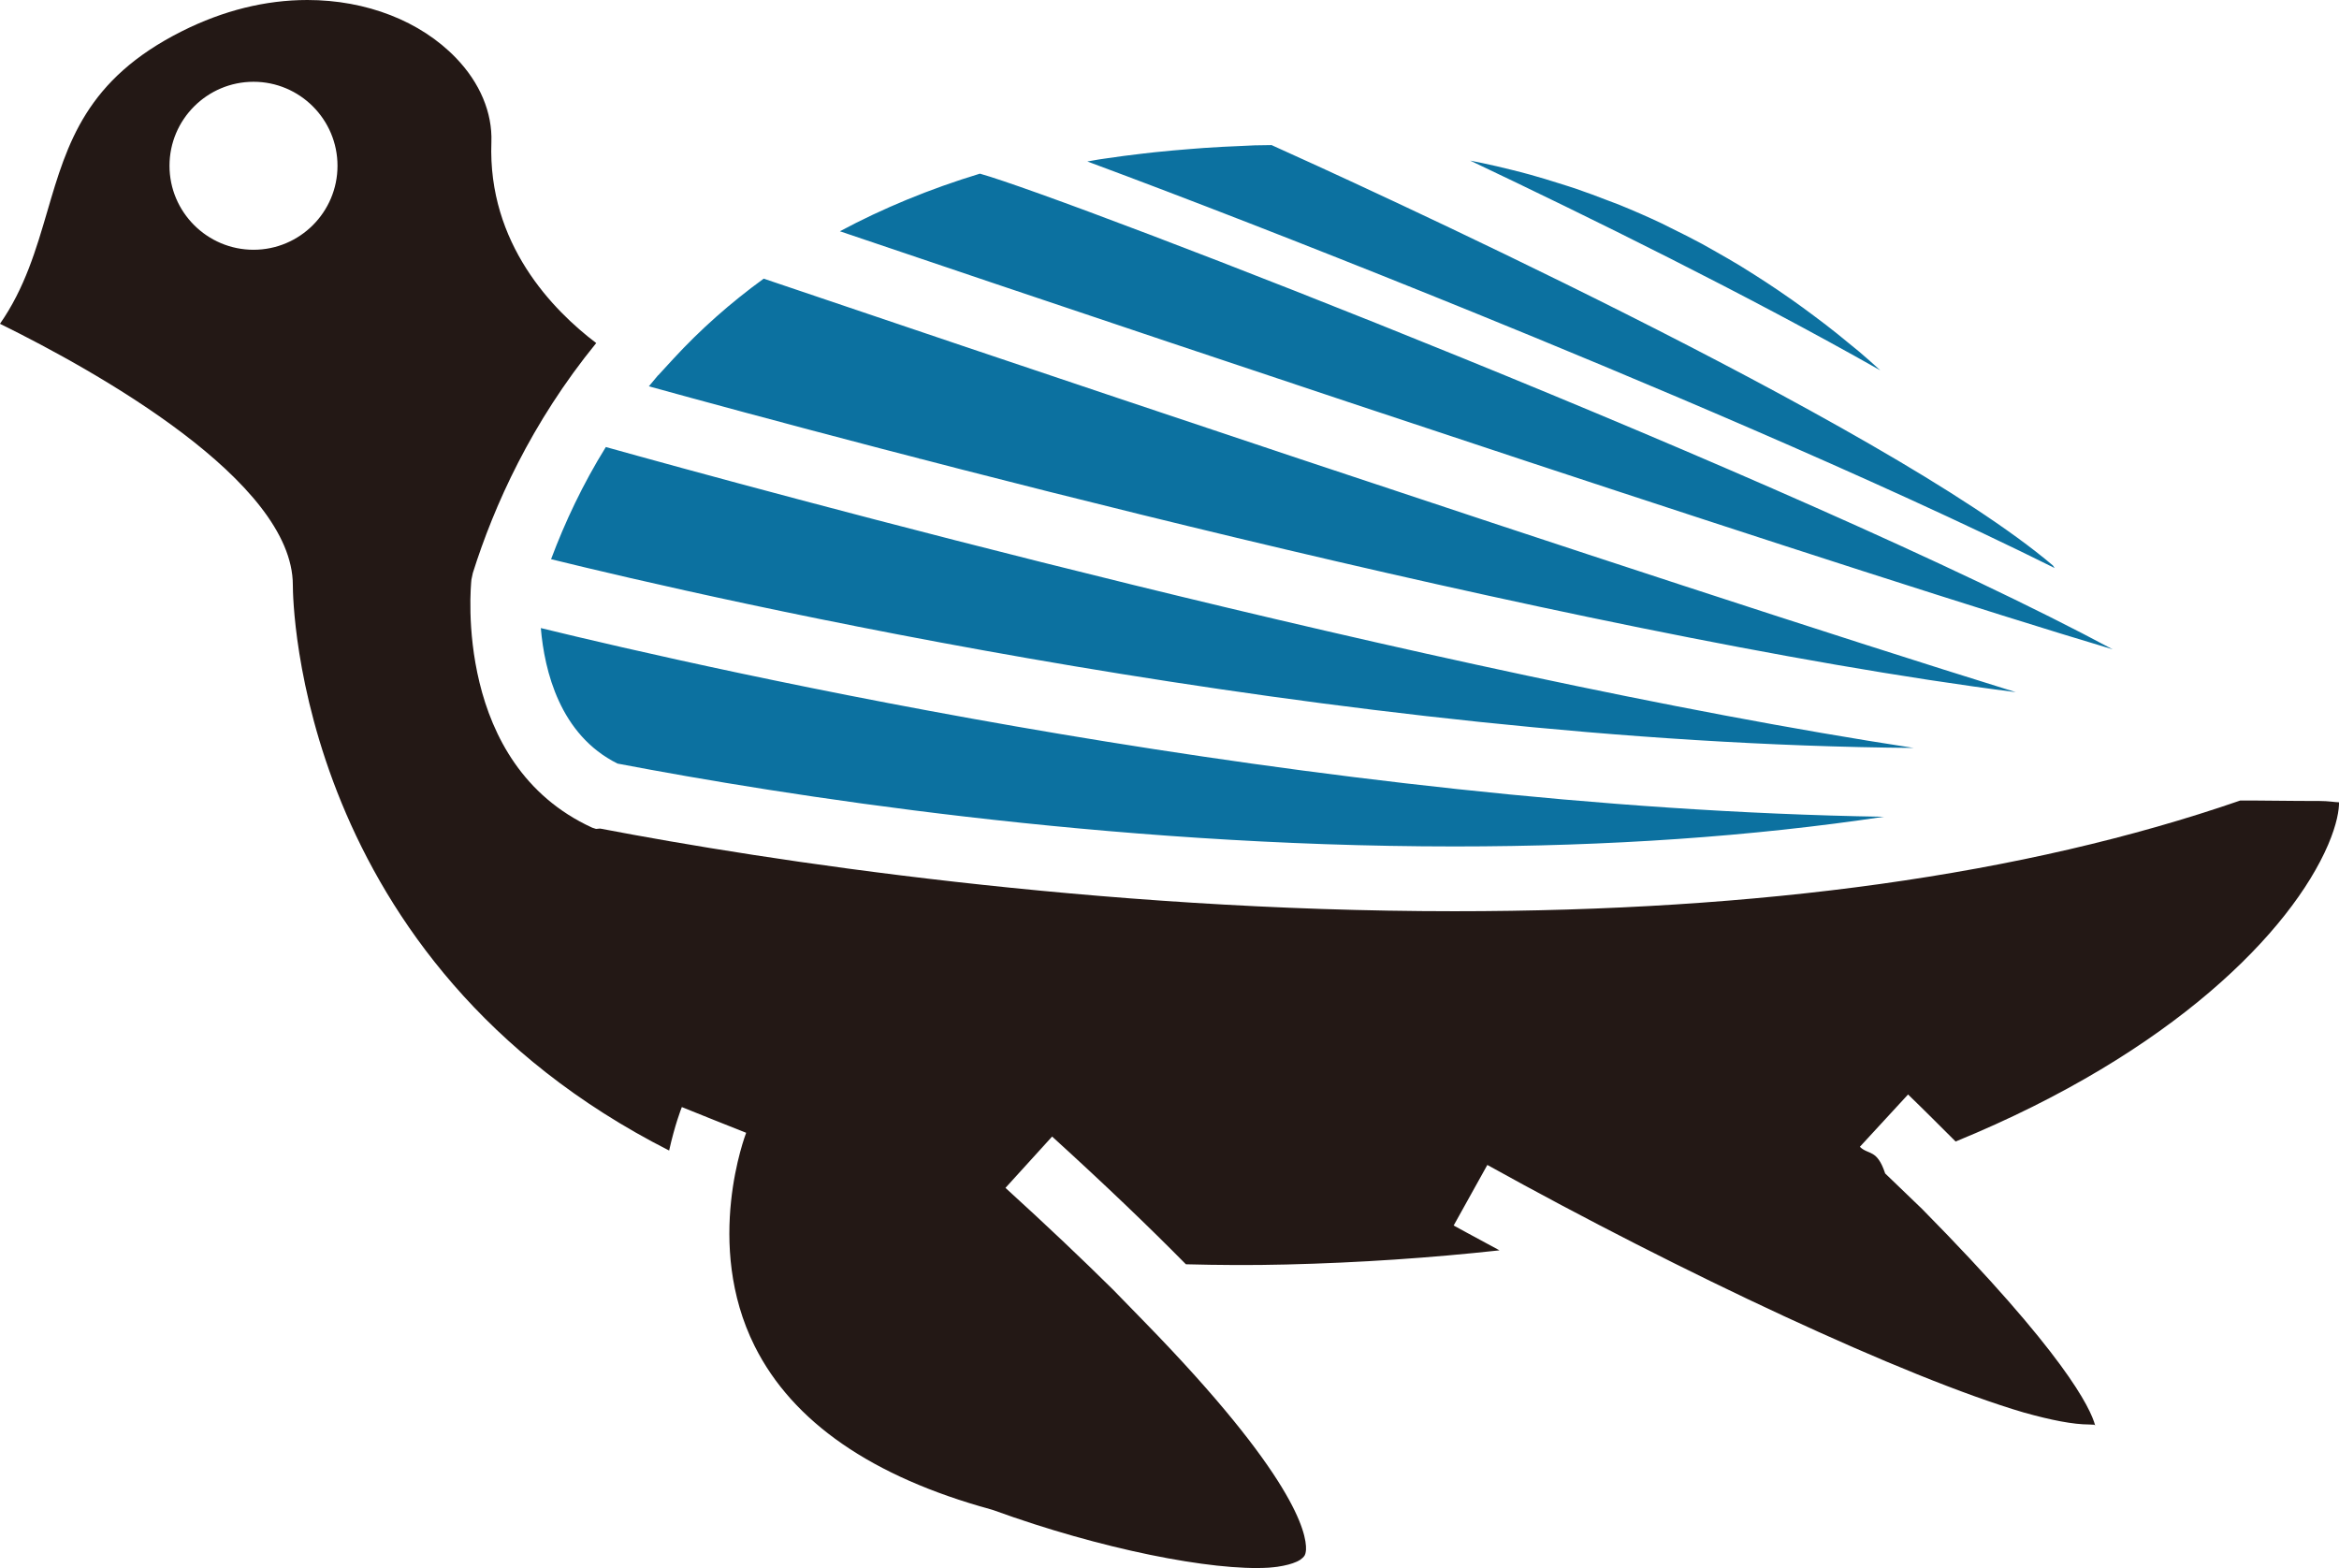 <svg version="1.1" id="图层_1" x="0px" y="0px" width="186.566px" height="125.078px" viewBox="0 0 186.566 125.078" enable-background="new 0 0 186.566 125.078" xml:space="preserve" xmlns="http://www.w3.org/2000/svg" xmlns:xlink="http://www.w3.org/1999/xlink" xmlns:xml="http://www.w3.org/XML/1998/namespace">
  <g>
    <path fill="#231815" d="M178.687,63.855c-17.293,5.979-38.371,8.83-62.668,8.83h-0.002c-28.57,0-54.96-4.063-68.149-6.594
		l-0.325,0.029l-0.303-0.098c-11.063-5.06-9.701-19.191-9.638-19.791l0.113-0.529c1.689-5.358,4.658-11.98,9.841-18.337
		c-3.415-2.587-8.664-7.903-8.361-16.031c0.086-2.35-0.916-4.735-2.829-6.716C33.538,1.683,29.221,0,24.518,0
		c-3.342,0-6.704,0.836-9.993,2.483C6.856,6.327,5.363,11.431,3.782,16.828c-0.893,3.05-1.807,6.171-3.784,8.999
		c7.688,3.789,23.36,12.533,23.36,20.842c0,1.261,0.361,30.041,30.014,45.105c0.451-2.02,0.951-3.314,1.014-3.467l2.564,1.031
		l2.566,1.021c-0.033,0.092-3.408,8.838,0.681,17.021c3.021,6.041,9.358,10.42,18.846,13.02l0.216,0.068
		c8.522,3.098,17.432,4.855,21.938,4.58c0.016-0.002,0.033-0.002,0.047-0.004c0.229-0.016,0.43-0.043,0.635-0.066
		c0.68-0.1,1.176-0.24,1.521-0.396c0.043-0.02,0.086-0.037,0.125-0.057c0.07-0.039,0.133-0.074,0.193-0.111
		c0.143-0.102,0.268-0.215,0.346-0.344c0.02-0.033,0.088-0.168,0.107-0.453c0.063-1.34-0.951-5.93-12.808-18.096l-2.571-2.639
		c-2.456-2.432-5.3-5.131-8.593-8.129l3.721-4.094c4.158,3.783,7.687,7.16,10.671,10.188c2.582,0.068,5.238,0.088,8.014,0.018
		c5.873-0.141,11.547-0.535,17-1.129c-2.242-1.203-3.617-1.961-3.656-1.982l2.686-4.83c15.498,8.604,33.332,16.969,42.793,19.748
		c2.188,0.613,3.947,0.955,5.209,0.955c0.156,0,0.281,0.023,0.395,0.018c0.025-0.004,0.057,0.059,0.084,0.055
		c-0.367-1.379-2.447-5.75-13.803-17.264l-2.957-2.844h0.008c-0.652-1.963-1.316-1.438-2.016-2.115l3.846-4.174
		c1.346,1.299,2.602,2.566,3.793,3.752c17.402-7.125,26.758-16.809,29.707-23.66c0.719-1.68,0.881-2.803,0.875-3.398
		c-0.352-0.008-0.842-0.104-1.535-0.104C182.787,63.895,179.81,63.842,178.687,63.855z M20.223,19.923
		c-3.695,0-6.703-3.005-6.703-6.699c0-3.696,3.008-6.701,6.703-6.701c3.69,0,6.697,3.004,6.697,6.701
		C26.921,16.918,23.914,19.923,20.223,19.923z" class="color c1"/>
  </g>
  <g>
    <path d="M73.406,36.587c-0.049,0.016-0.104,0.027-0.157,0.041c0.057-0.012,0.104-0.016,0.159-0.031L73.406,36.587z"/>
  </g>
  <path fill="#0C71A0" d="M152.636,59.66c-38.311-5.854-92.953-20.829-104.313-24.003c-1.836,2.961-3.258,5.984-4.368,8.948
	C56.378,47.663,106.597,59.291,152.636,59.66z M49.257,60.908c13.104,2.502,38.89,6.61,66.762,6.61
	c12.309,0,23.744-0.797,34.244-2.367c-45.412-0.736-93.916-11.826-107.125-15.052C43.426,53.489,44.65,58.621,49.257,60.908z
	 M60.916,22.227c-2.634,1.913-5.046,4.045-7.22,6.408L52.5,29.937l-0.01-0.004c-0.247,0.292-0.494,0.586-0.735,0.882
	c15.481,4.271,73.235,19.829,109.03,24.396C131.572,46.159,71.079,25.672,60.916,22.227z M78.16,13.852
	c-4.022,1.224-7.745,2.762-11.168,4.596c31.335,10.615,81.351,27.332,101.521,33.346C143.613,38.438,85.16,15.799,78.16,13.852z
	 M148.273,28.034c-0.279-0.235-0.566-0.463-0.854-0.696c-0.572-0.475-1.156-0.945-1.754-1.406c-0.34-0.263-0.688-0.52-1.031-0.779
	c-0.564-0.421-1.139-0.841-1.721-1.251c-0.371-0.261-0.748-0.52-1.125-0.776c-0.59-0.4-1.186-0.789-1.793-1.175
	c-0.385-0.245-0.771-0.49-1.164-0.73c-0.643-0.39-1.301-0.769-1.965-1.144c-0.371-0.209-0.736-0.423-1.113-0.627
	c-0.813-0.439-1.645-0.855-2.484-1.267c-0.244-0.12-0.48-0.248-0.729-0.365c-1.096-0.518-2.211-1.006-3.354-1.471
	c-0.291-0.12-0.598-0.222-0.893-0.339c-0.857-0.333-1.723-0.657-2.604-0.959c-0.434-0.147-0.877-0.28-1.314-0.42
	c-0.773-0.245-1.553-0.484-2.342-0.702c-0.488-0.136-0.982-0.259-1.479-0.384c-0.775-0.194-1.557-0.377-2.348-0.543
	c-0.311-0.066-0.625-0.126-0.938-0.188c9.449,4.482,22.018,10.67,32.711,16.729C149.42,29.031,148.857,28.527,148.273,28.034z
	 M117.484,24.898c12.152,4.943,32.006,13.248,46.402,20.413c-0.051-0.071-0.098-0.14-0.146-0.21
	c-13.336-11.327-56.777-31.037-62.316-33.528c-0.447,0.01-0.906,0.01-1.354,0.021c-0.359,0.014-0.699,0.037-1.053,0.049
	c-0.996,0.041-1.988,0.088-2.961,0.157c-0.361,0.023-0.711,0.055-1.068,0.082c-0.969,0.077-1.935,0.161-2.882,0.261
	c-0.298,0.032-0.589,0.067-0.883,0.099c-1.043,0.121-2.073,0.253-3.089,0.406c-0.169,0.025-0.34,0.049-0.508,0.075
	c-0.304,0.047-0.597,0.105-0.896,0.157c0.955,0.355,1.969,0.734,3.118,1.165C98.023,17.123,107.838,20.977,117.484,24.898z" class="color c2"/>
</svg>